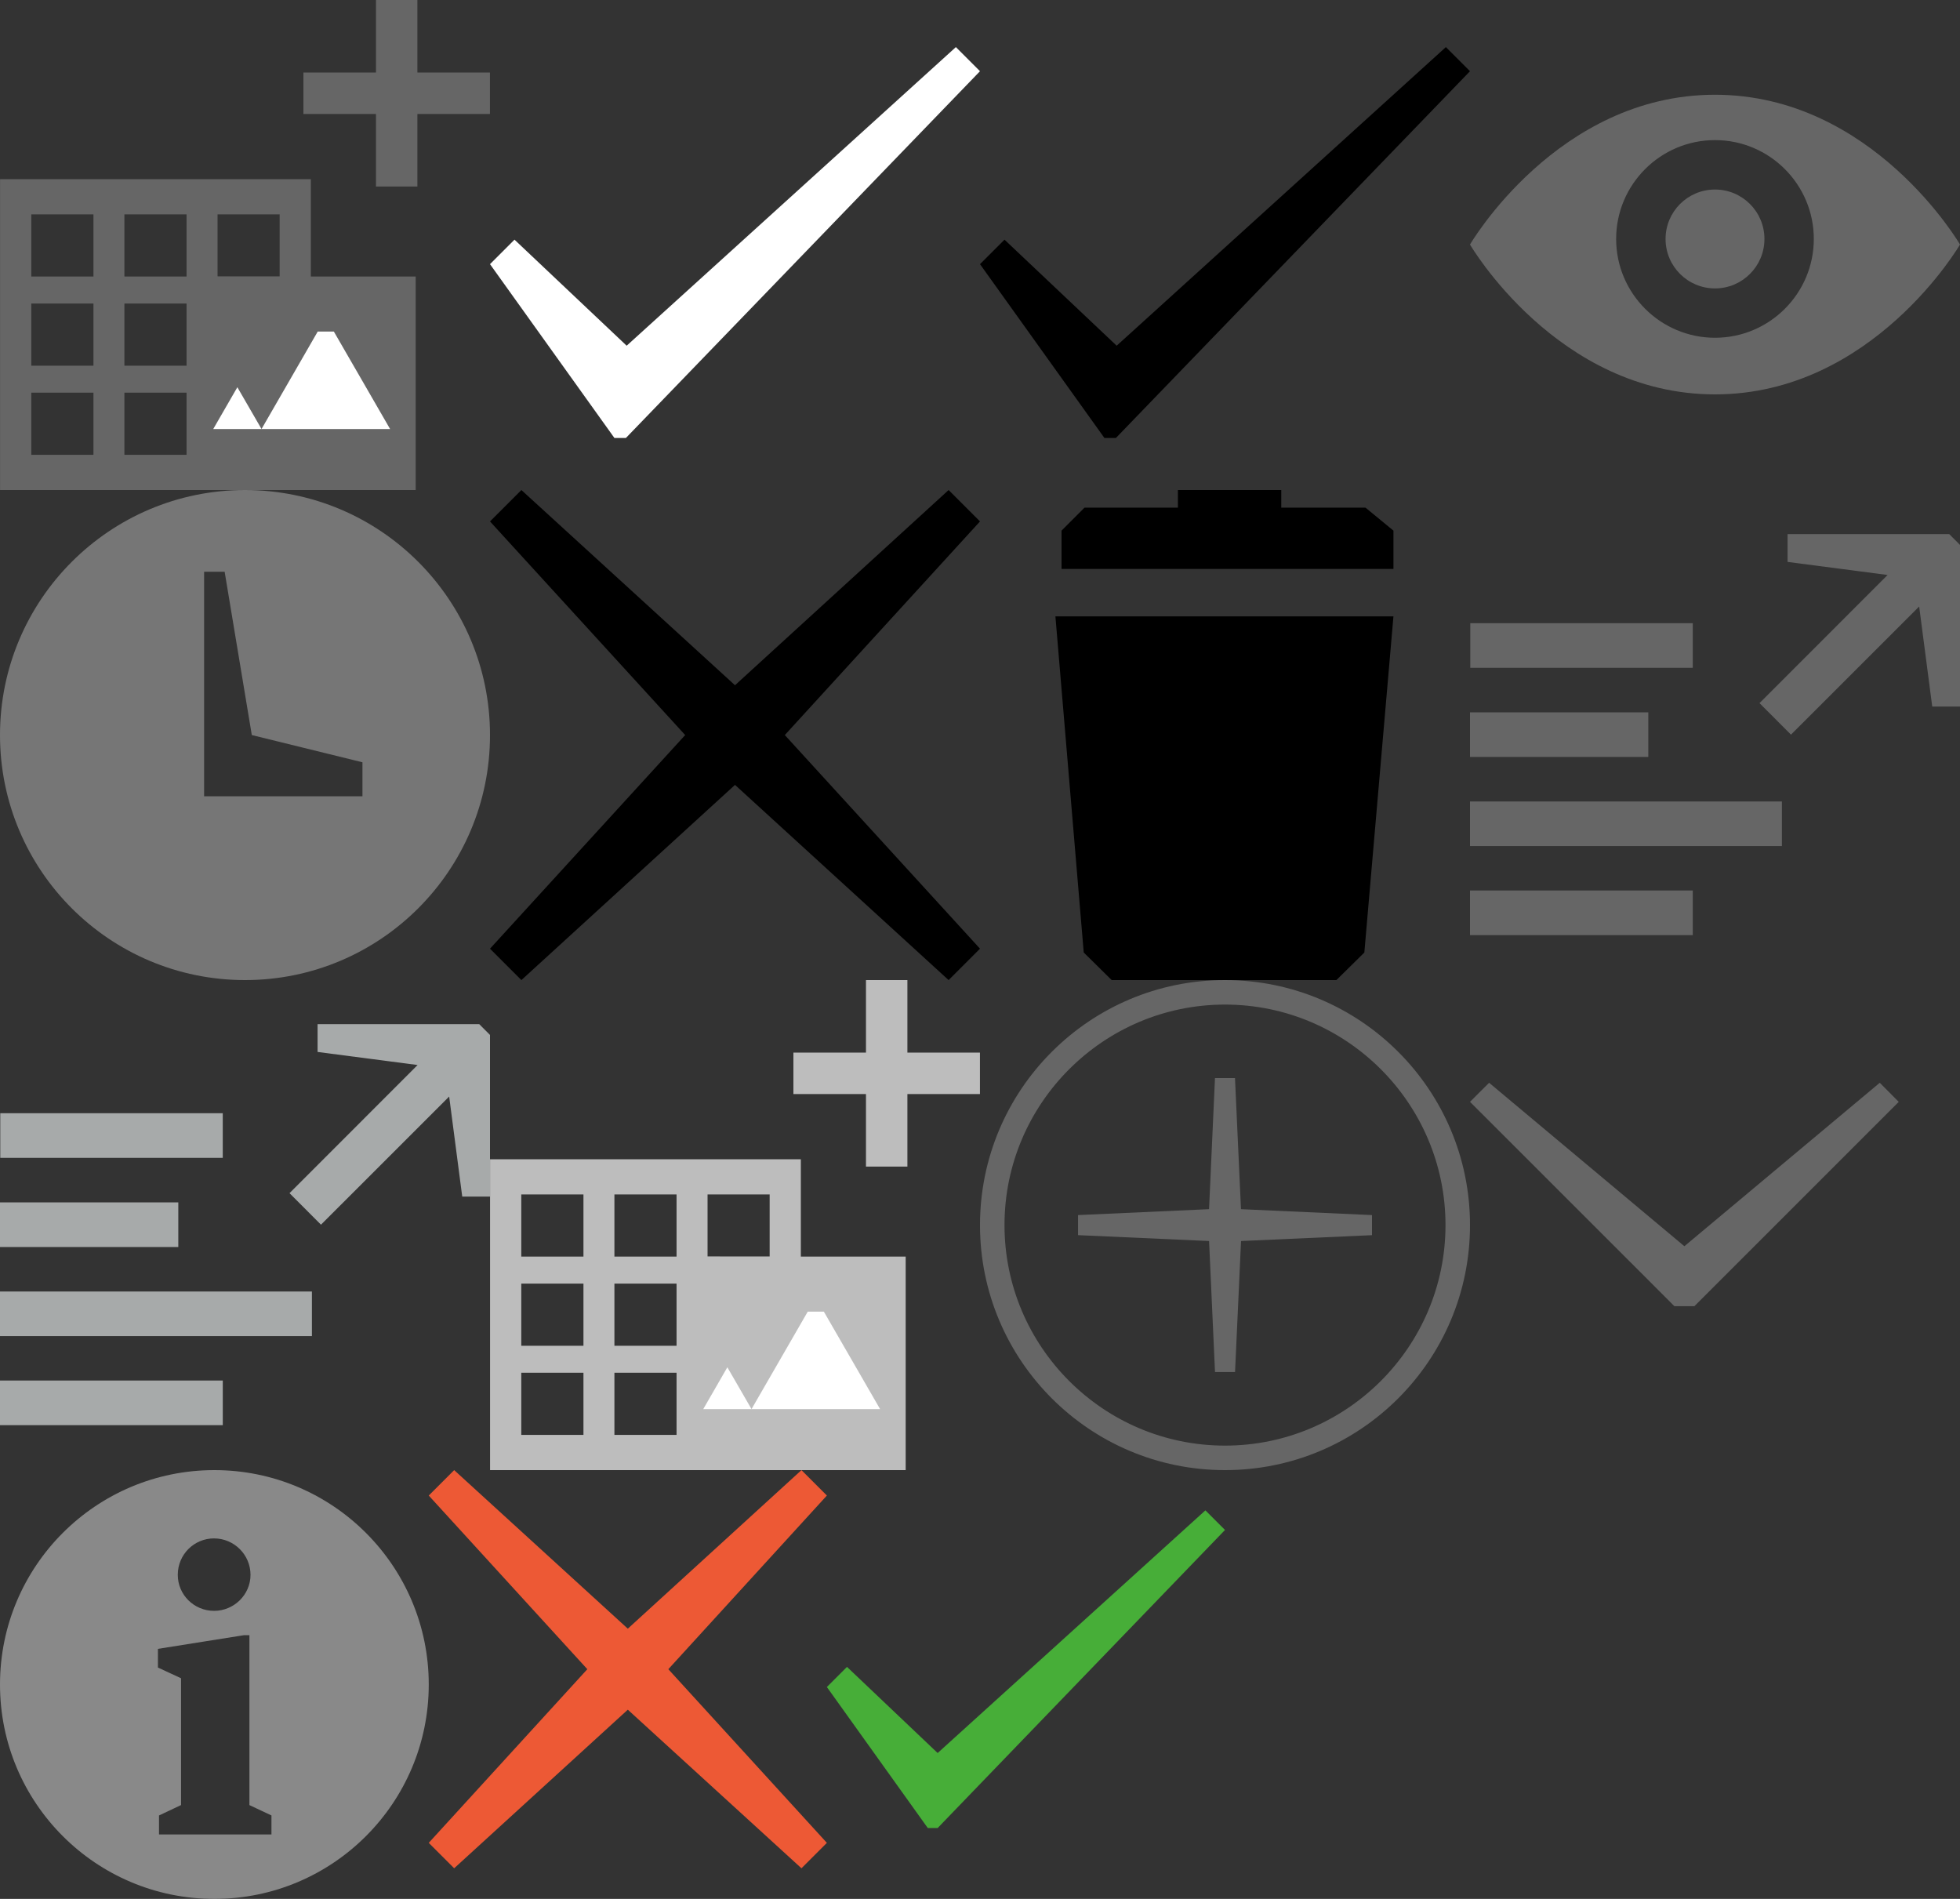 <?xml version="1.0" encoding="utf-8"?><!DOCTYPE svg PUBLIC "-//W3C//DTD SVG 1.1//EN" "http://www.w3.org/Graphics/SVG/1.1/DTD/svg11.dtd"><svg width="64" height="62" viewBox="0 0 64 62" xmlns="http://www.w3.org/2000/svg" xmlns:xlink="http://www.w3.org/1999/xlink"><rect x="0" y="0" width="64" height="62" fill="#333333" stroke="none"/><view id="add-image" viewBox="0 0 16 16"/><svg width="16" height="16" viewBox="0 0 25 25"><g fill="#666"><path d="M15.48 3.7h9.517v2.115H15.48z"/><path d="M19.182 0h2.114v9.515h-2.114z"/></g><path fill="#666" d="M.003 9.142V25H15.86V9.142H.004zm11.095 1.794h3.17v3.172H11.1v-3.172zm-6.33 12.267H1.596v-3.17h3.172v3.17zm0-4.547H1.596v-3.17h3.172v3.17zm0-4.55H1.596v-3.17h3.172v3.17zm4.75 9.097h-3.17v-3.17h3.17v3.17zm0-4.547h-3.17v-3.17h3.17v3.17zm0-4.55h-3.17v-3.17h3.17v3.17zm4.9 9.247h-3.47v-3.47h3.47v3.47zm0-4.547h-3.47v-3.47h3.47v3.47z"/><path fill="#666" d="M9.578 14.107h11.63V25H9.58z"/><g fill="#FFF"><path d="M16.21 16.915h.823l1.23 2.13 1.64 2.843h-6.56l1.64-2.844M12.11 19.755l.616 1.064.617 1.068H10.88l.617-1.07"/></g></svg><view id="add-image-grey" viewBox="16 32 16 16"/><svg width="16" height="16" viewBox="0 0 25 25" x="16" y="32"><title>add-image</title><g fill="none" fill-rule="evenodd"><g transform="translate(15)" fill="#BDBDBD"><path d="M.48 3.7h9.517v2.115H.48z"/><path d="M4.182 0h2.114v9.515H4.182z"/></g><path d="M.003 9.142V25H15.86V9.142H.004zm11.095 1.794h3.17v3.172H11.1v-3.172zm-6.33 12.267H1.596v-3.17h3.172v3.17zm0-4.547H1.596v-3.17h3.172v3.17zm0-4.55H1.596v-3.17h3.172v3.17zm4.75 9.097h-3.17v-3.17h3.17v3.17zm0-4.547h-3.17v-3.17h3.17v3.17zm0-4.55h-3.17v-3.17h3.17v3.17zm4.9 9.247h-3.47v-3.47h3.47v3.47zm0-4.547h-3.47v-3.47h3.47v3.47z" fill="#BDBDBD"/><path fill="#BDBDBD" d="M9.578 14.107h11.63V25H9.58z"/><g transform="translate(10 16)" fill="#FFF"><path d="M6.21.915h.823l1.23 2.13 1.64 2.843h-6.56l1.64-2.844L6.212.914zM2.11 3.755l.616 1.064.617 1.068H.88l.617-1.07.612-1.063z"/></g></g></svg><view id="clock" viewBox="0 16 16 16"/><svg width="16" height="16" viewBox="0 0 18 18" y="16"><title>Imported Layers</title><path d="M9 0C4.03 0 0 4.032 0 9c0 4.97 4.03 9 9 9s9-4.03 9-9c0-4.968-4.03-9-9-9zm4.315 11.25H7.498V3h.754l.998 6 4.065 1v1.25z" fill="#767676" fill-rule="evenodd"/></svg><view id="cross" viewBox="16 16 16 16"/><svg width="16" height="16" viewBox="0 0 128 128" x="16" y="16"><path d="M0 119.8l8.2 8.2 62.6-57.2L128 8.2 119.8 0 57.2 57.2zm119.8 8.2l8.2-8.2-57.2-62.6L8.2 0 0 8.2l57.2 62.6z"/></svg><view id="cross-red" viewBox="14 48 13 13"/><svg width="13" height="13" viewBox="1.5 1.5 13 13" x="14" y="48"><path fill="#ED5935" d="M14.5 2.33l-.83-.83L8 6.677 2.33 1.5l-.83.83L6.678 8 1.5 13.67l.83.83L8 9.322l5.67 5.178.83-.83L9.323 8"/></svg><view id="delete" viewBox="32 16 16 16"/><svg width="16" height="16" viewBox="0 0 128 128" x="32" y="16"><path d="M100.7 4.6h-22V0h-27v4.6H27.3l-6 6v10H108v-10zM64 33H19.7l7.4 87.8 7.3 7.2h58.7l7.3-7.2L108 33z"/></svg><view id="down-arrow" viewBox="48 32 14 14"/><svg width="14" height="14" viewBox="0 0 14 14" x="48" y="32"><path fill="#666" d="M13.38 3.353L7 8.69.624 3.353 0 3.975 5.757 9.73l.917.918h.653l.917-.917L14 3.976"/></svg><view id="info-grey" viewBox="0 48 14 14"/><svg width="14" height="14" viewBox="0 0 14 14" y="48"><path fill="#898989" d="M7 0C3.134 0 0 3.134 0 7c0 3.868 3.134 7 7 7s7-3.133 7-7c0-3.866-3.134-7-7-7zm-.008 2.23c.648 0 1.188.53 1.188 1.19 0 .646-.54 1.175-1.188 1.175-.66 0-1.187-.528-1.187-1.176 0-.66.528-1.19 1.187-1.19zm1.87 9.666h-3.67v-.62l.72-.34v-4.14l-.755-.35v-.61l2.807-.446h.18v5.547l.72.338v.62z"/></svg><view id="plus" viewBox="32 32 16 16"/><svg width="16" height="16" viewBox="0 0 18 18" x="32" y="32"><path fill="#666" d="M9 .9c4.467 0 8.1 3.634 8.1 8.1 0 4.467-3.633 8.1-8.1 8.1S.9 13.467.9 9C.9 4.534 4.534.9 9 .9M9 0C4.03 0 0 4.03 0 9s4.03 9 9 9 9-4.03 9-9-4.03-9-9-9z"/><path fill="#666" d="M14.4 8.632l-4.813-.217-.22-4.815h-.735l-.218 4.815-4.813.217v.737l4.814.216.218 4.814h.736l.22-4.814L14.4 9.37"/></svg><view id="preview-eye" viewBox="48 0 16 16"/><svg width="16" height="16" viewBox="0 0 20 20" x="48"><path fill="#666" d="M10 3.867C3.56 3.867 0 9.98 0 9.98s3.56 6.116 10 6.116c6.44 0 10-6.116 10-6.116s-3.56-6.113-10-6.113zm0 9.918c-2.225 0-4.035-1.81-4.035-4.032 0-2.226 1.81-4.035 4.035-4.035s4.033 1.81 4.033 4.035c0 2.224-1.808 4.032-4.033 4.032z"/><circle fill="#666" cx="10" cy="9.753" r="2.018"/></svg><view id="publish" viewBox="48 16 16 16"/><svg width="16" height="16" viewBox="0 0 18 18" x="48" y="16"><g fill="#666"><path d="M0 8.166h6.55v1.638H0zM0 14.71h8.184v1.638H0zM0 11.44h11.458v1.638H0zM.01 4.89h8.173V6.53H.01zM15.34 3.12l-4.705 4.707 1.156 1.158L16.5 4.278l.48 3.675H18V2.015l-.396-.397h-5.938V2.64"/></g></svg><view id="publish-disabled" viewBox="0 32 16 16"/><svg width="16" height="16" viewBox="0 0 18 18" y="32"><g fill="#A7AAAA"><path d="M0 8.166h6.55v1.64H0zM0 14.71h8.184v1.638H0zM0 11.44h11.458v1.638H0zM.01 4.89h8.173V6.53H.01zM15.34 3.12l-4.705 4.707 1.156 1.158L16.5 4.278l.48 3.675H18V2.015l-.396-.397h-5.938V2.64"/></g></svg><view id="tick" viewBox="32 0 16 16"/><svg width="16" height="16" viewBox="0 0 128 128" x="32"><path d="M128 18.6l-6.3-6.3-86 78L6.4 62.6 0 69l32.5 45.4h3z"/></svg><view id="tick-green" viewBox="27 48 13 13"/><svg width="13" height="13" viewBox="1.5 1.5 13 13" x="27" y="48"><path fill="#47AE38" d="M14.5 3.454l-.64-.64-8.743 7.923-2.96-2.812-.657.657 3.295 4.604h.322"/></svg><view id="tick-selected" viewBox="16 0 16 16"/><svg width="16" height="16" viewBox="0 0 128 128" x="16"><path fill="#FFF" d="M128 18.6l-6.3-6.3-86 78L6.4 62.6 0 69l32.5 45.4h3z"/></svg></svg>